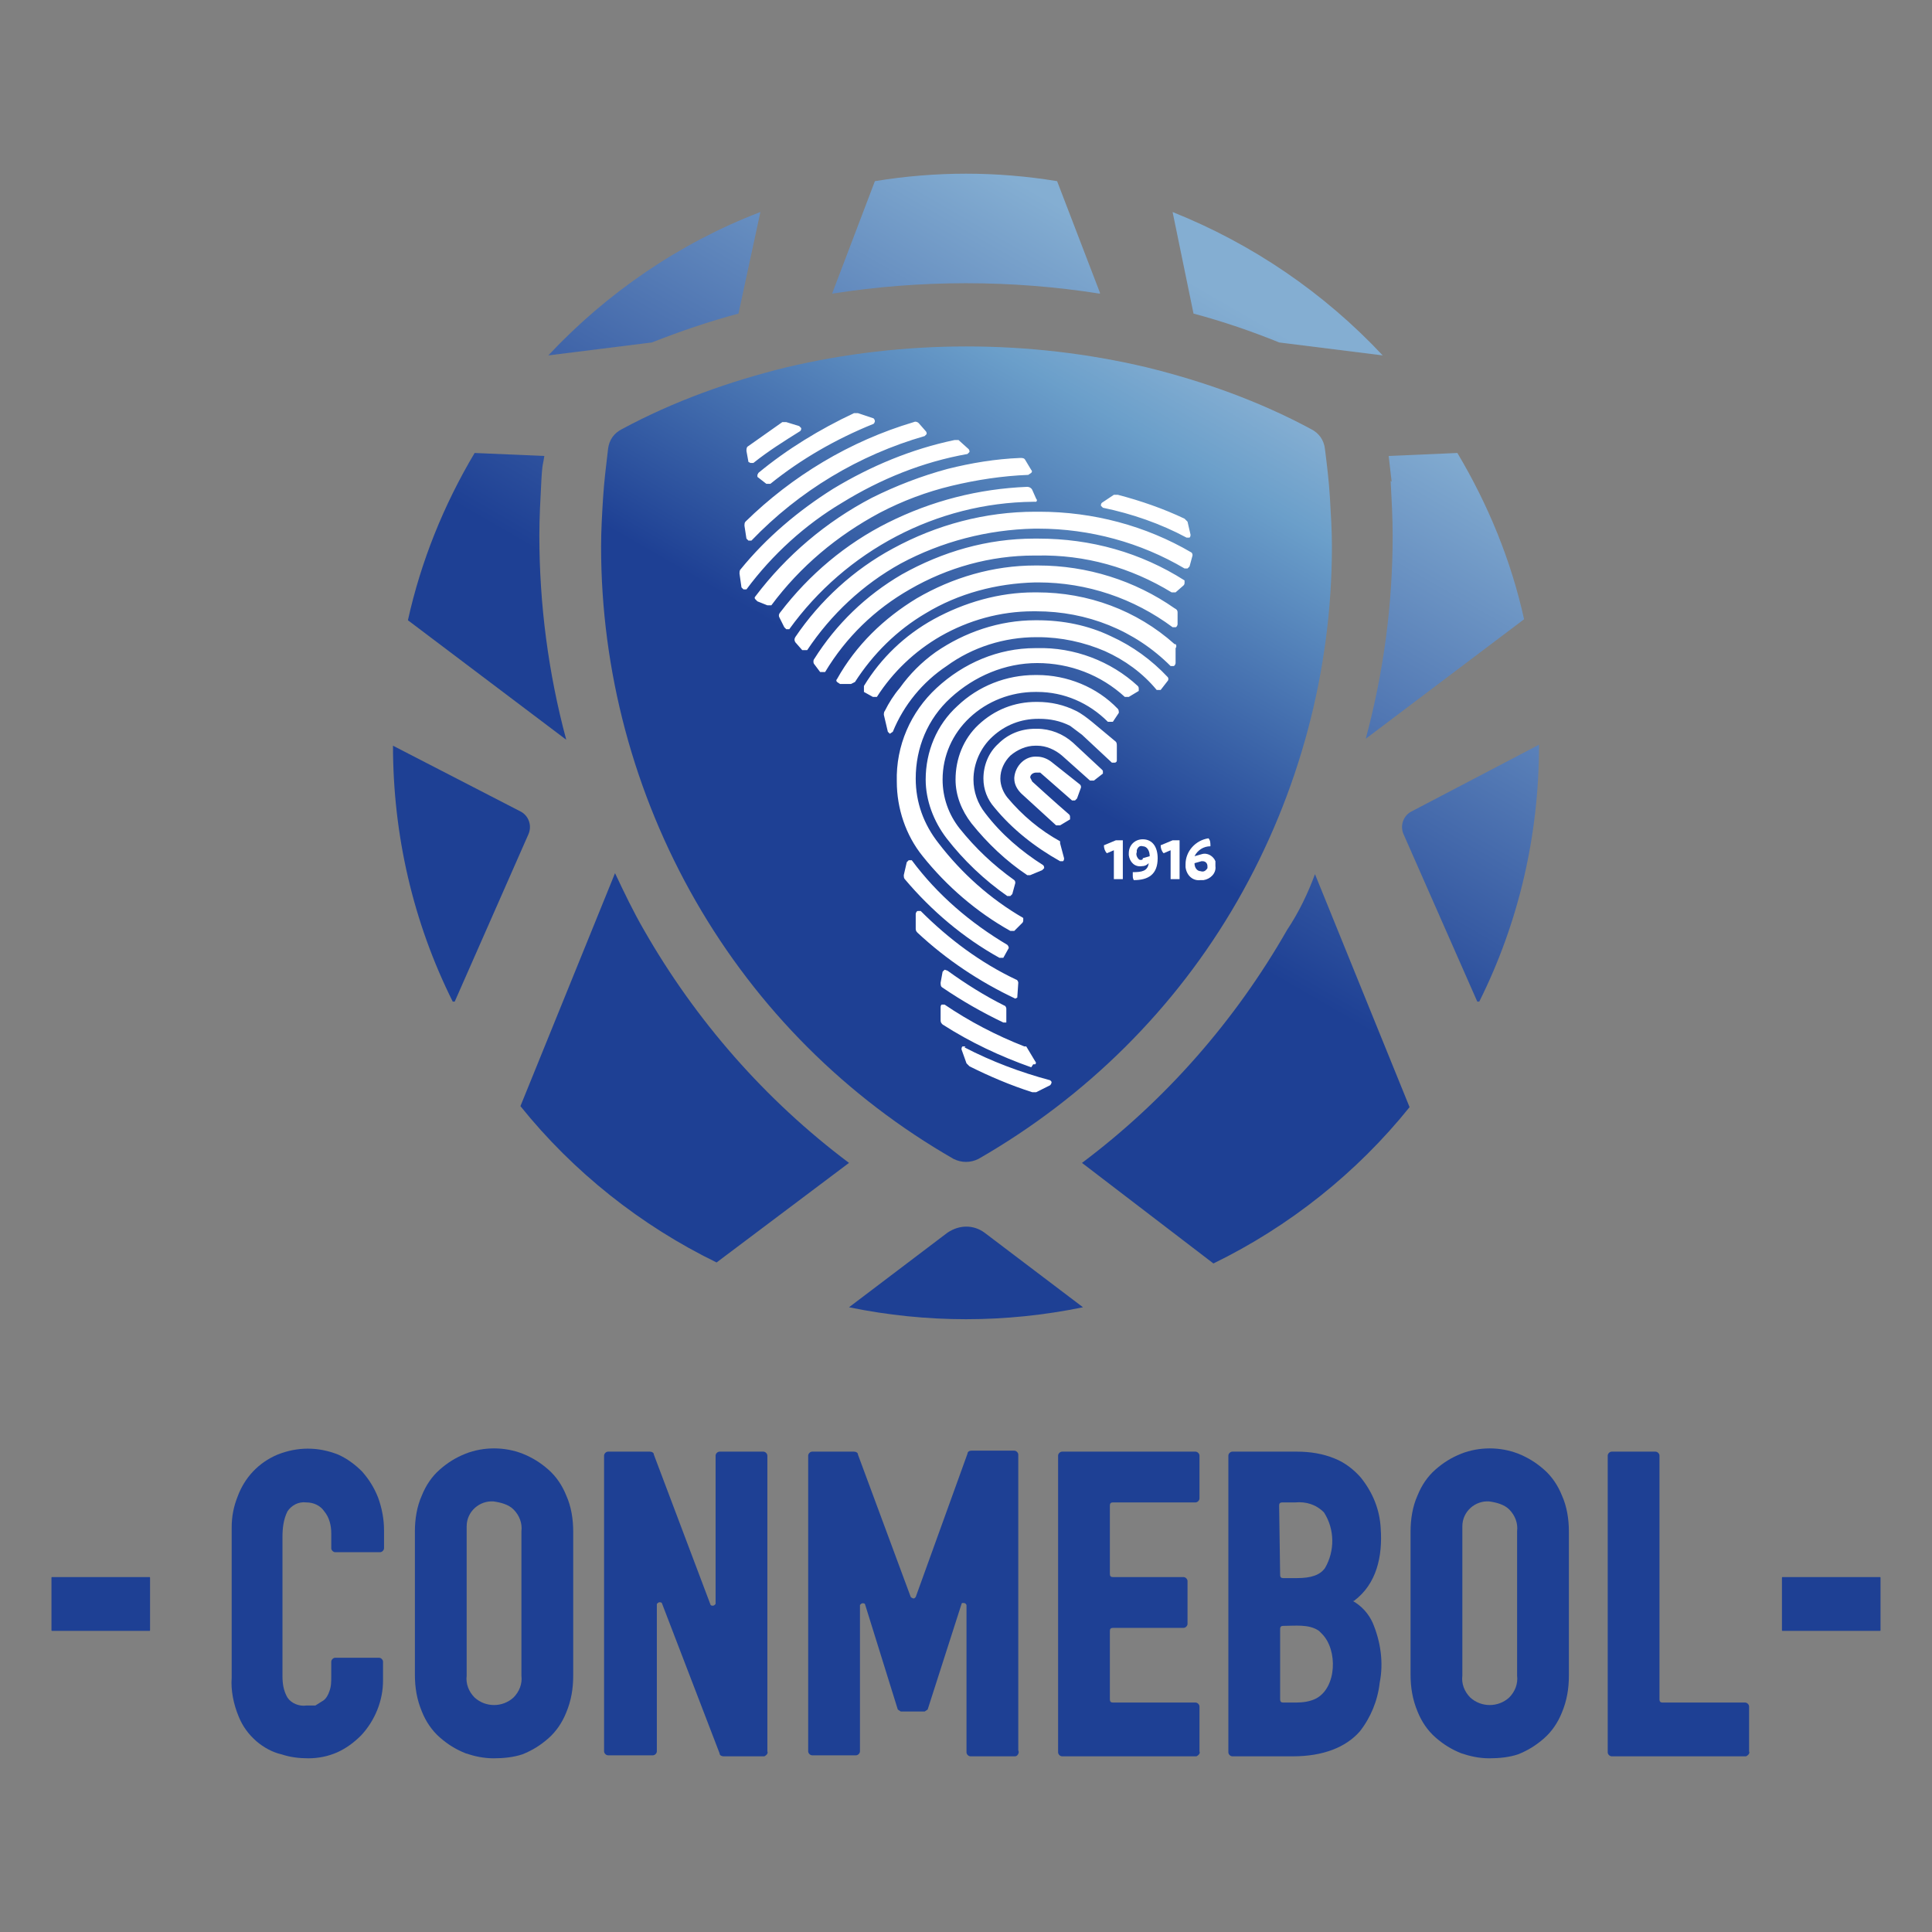 <?xml version="1.0" encoding="utf-8"?>
<!-- Generator: Adobe Illustrator 16.0.0, SVG Export Plug-In . SVG Version: 6.00 Build 0)  -->
<!DOCTYPE svg PUBLIC "-//W3C//DTD SVG 1.0//EN" "http://www.w3.org/TR/2001/REC-SVG-20010904/DTD/svg10.dtd">
<svg version="1.0" id="Layer_1" xmlns="http://www.w3.org/2000/svg" xmlns:xlink="http://www.w3.org/1999/xlink" x="0px" y="0px"
	 width="800px" height="800px" viewBox="0 0 800 800" enable-background="new 0 0 800 800" xml:space="preserve">
<rect x="0" y="0" width="800" height="800" fill="#808080" stroke="none"/>
<g>
	<path fill="#1E4094" d="M127.684,728.078c-3.711,0-7.421-0.413-11.132-1.648c-3.711-0.825-7.422-2.888-10.308-5.361
		c-3.299-2.886-5.771-6.185-7.421-10.306c-2.062-4.948-3.298-10.721-2.886-16.08v-62.256c0-4.534,0.824-8.657,2.474-12.78
		c2.886-7.833,8.658-14.019,16.491-17.317c8.246-3.299,16.904-3.299,25.149,0c3.711,1.65,7.009,4.123,9.896,7.011
		c2.886,3.297,4.946,6.596,6.597,10.718c1.648,4.536,2.474,9.07,2.474,13.607v7.42c0,0.823-0.825,1.649-1.65,1.649h-18.552
		c-0.824,0-1.648-0.826-1.648-1.649v-6.184c0-3.299-0.826-6.598-2.887-9.071c-1.649-2.474-4.535-3.711-7.422-3.711
		c-3.298-0.411-6.185,1.237-7.832,3.711c-1.649,3.298-2.062,7.009-2.062,10.72v57.308c0,3.299,0.412,6.185,2.062,9.069
		c1.647,2.475,4.946,3.712,7.832,3.299h3.711l3.298-2.061c1.238-0.825,2.062-2.475,2.474-3.71c0.826-2.062,0.826-4.123,0.826-6.185
		v-6.184c0-0.826,0.824-1.65,1.648-1.65h18.141c0.824,0,1.649,0.824,1.649,1.65v7.833c0,8.245-3.3,16.49-9.07,22.674
		c-2.886,2.887-6.185,5.361-9.896,7.011C135.929,727.253,131.807,728.078,127.684,728.078z"/>
	<path fill="#1E4094" d="M204.369,728.078c-4.123,0-7.833-0.825-11.544-2.063c-4.123-1.648-7.421-3.71-10.72-6.595
		c-3.298-2.887-5.772-6.598-7.421-10.721c-2.063-4.946-2.886-9.896-2.886-15.254v-59.369c0-4.949,0.823-10.308,2.886-14.843
		c1.648-4.123,4.123-7.834,7.421-10.721c3.299-2.886,6.597-4.946,10.72-6.596c7.421-2.888,16.079-2.888,23.5,0
		c4.123,1.649,7.422,3.71,10.72,6.596c3.298,2.887,5.772,6.598,7.421,10.721c2.062,4.535,2.886,9.894,2.886,14.843v59.78
		c0,5.359-0.824,10.308-2.886,15.255c-1.648,4.123-4.123,7.834-7.421,10.72c-3.298,2.887-6.597,4.946-10.72,6.598
		C212.614,727.665,208.492,728.078,204.369,728.078z M204.369,621.708c-5.771-0.413-11.132,4.122-11.132,10.307
		c0,0.824,0,1.65,0,2.063v59.78c-0.412,3.299,0.825,6.598,3.299,9.069c4.534,4.126,11.544,4.126,16.078,0
		c2.474-2.473,3.711-5.771,3.299-9.069v-59.78c0.412-3.299-0.825-6.598-3.299-9.072
		C210.553,622.944,207.254,622.119,204.369,621.708L204.369,621.708z"/>
	<path fill="#1E4094" d="M316.512,727.253h-16.903c-0.825,0-1.65-0.412-1.65-1.237l-23.912-62.256c-0.413-0.412-1.237-0.412-1.649,0
		l-0.412,0.414v61.019c0,0.823-0.825,1.648-1.649,1.648h-18.553c-0.824,0-1.649-0.825-1.649-1.648v-122.45
		c0-0.824,0.825-1.648,1.649-1.648h17.316c0.824,0,1.648,0.411,1.648,1.235l23.501,62.256c0.412,0.413,1.236,0.413,1.648,0
		l0.413-0.411v-61.432c0-0.824,0.824-1.648,1.648-1.648H316.1c0.823,0,1.648,0.824,1.648,1.648v122.45
		C318.161,726.016,317.335,726.841,316.512,727.253L316.512,727.253z"/>
	<path fill="#1E4094" d="M419.996,727.253h-18.142c-0.823,0-1.647-0.823-1.647-1.648v-61.02c-0.413-0.824-0.825-0.824-1.65-0.824
		c0,0-0.411,0-0.411,0.413l-14.02,43.702l-1.235,0.824h-9.896l-1.236-0.824l-13.604-43.702c-0.414-0.414-1.238-0.414-1.65,0
		l-0.411,0.411v60.607c0,0.823-0.825,1.648-1.65,1.648H336.3c-0.823,0-1.648-0.825-1.648-1.648v-122.45
		c0-0.824,0.825-1.648,1.648-1.648h17.317c0.824,0,1.649,0.411,1.649,1.235l21.852,58.959c0.412,0.412,1.236,0.824,1.648,0.412
		l0.412-0.412l21.441-59.37c0-0.824,0.823-1.237,1.647-1.237h17.729c0.824,0,1.65,0.824,1.65,1.648v122.449
		c0.411,0.826,0,1.651-0.415,2.063C420.82,727.253,420.408,727.253,419.996,727.253z"/>
	<path fill="#1E4094" d="M494.62,727.253h-54.834c-0.825,0-1.649-0.823-1.649-1.648V602.742c0-0.824,0.824-1.648,1.649-1.648h55.245
		c0.827,0,1.65,0.824,1.65,1.648v17.729c0,0.824-0.823,1.648-1.65,1.648h-34.22c-0.824,0-1.237,0.412-1.237,1.237l0,0v28.448
		c0,0.824,0.413,1.235,1.237,1.235l0,0h29.273c0.824,0,1.647,0.826,1.647,1.651v17.727c0,0.826-0.823,1.65-1.647,1.65h-29.273
		c-0.824,0-1.237,0.412-1.237,1.236l0,0v28.448c0,0.825,0.413,1.236,1.237,1.236l0,0h34.22c0.827,0,1.65,0.825,1.65,1.649v18.553
		c0.412,0.824-0.412,1.649-1.236,2.062C495.445,727.253,495.031,727.253,494.62,727.253z"/>
	<path fill="#1E4094" d="M535.437,727.253h-25.15c-0.824,0-1.648-0.823-1.648-1.648V602.742c0-0.824,0.824-1.648,1.648-1.648h26.799
		c5.361,0,10.721,0.824,15.667,2.886c4.125,1.648,7.834,4.535,10.72,7.834c4.947,6.184,7.834,13.191,8.246,21.025
		c0.824,11.544-1.649,23.089-11.132,30.098h-0.413c3.711,2.062,6.598,5.359,8.246,9.069c3.299,7.833,4.536,16.493,2.887,24.737
		c-0.824,7.422-3.712,14.43-8.245,20.203C557.288,723.542,547.806,727.253,535.437,727.253z M530.078,703.754
		c0,0.824,0.411,1.235,1.235,1.235l0,0h5.359c2.886,0,5.773-0.411,8.246-1.649c8.659-4.535,9.071-20.202,2.475-26.797l-1.237-1.238
		c-4.123-2.887-9.895-2.061-14.843-2.061c-0.824,0-1.235,0.412-1.235,1.236l0,0V703.754z M530.078,652.217
		c0,0.823,0.411,1.237,1.235,1.237l0,0h5.771c5.772,0,9.483-1.237,11.545-4.124c4.122-7.007,4.122-16.079-0.413-23.087
		c-3.298-3.299-7.422-4.535-11.955-4.124h-5.36c-0.823,0-1.237,0.412-1.237,1.237l0,0L530.078,652.217z"/>
	<path fill="#1E4094" d="M616.657,728.078c-4.123,0-7.833-0.825-11.545-2.063c-4.122-1.648-7.421-3.71-10.719-6.595
		c-3.298-2.887-5.771-6.598-7.422-10.721c-2.06-4.946-2.884-9.896-2.884-15.254v-59.369c0-4.949,0.824-10.308,2.884-14.843
		c1.65-4.123,4.124-7.834,7.422-10.721c3.298-2.886,6.597-4.946,10.719-6.596c7.422-2.888,16.08-2.888,23.502,0
		c4.122,1.649,7.42,3.71,10.719,6.596c3.299,2.887,5.771,6.598,7.421,10.721c2.062,4.535,2.886,9.894,2.886,14.843v59.78
		c0,5.359-0.824,10.308-2.886,15.255c-1.648,4.123-4.122,7.834-7.421,10.72c-3.299,2.887-6.597,4.946-10.719,6.598
		C624.902,727.665,620.779,728.078,616.657,728.078z M616.657,621.708c-5.772-0.413-11.131,4.122-11.131,10.307
		c0,0.824,0,1.65,0,2.063v59.78c-0.414,3.299,0.823,6.598,3.298,9.069c4.534,4.126,11.544,4.126,16.078,0
		c2.475-2.473,3.712-5.771,3.299-9.069v-59.78c0.413-3.299-0.824-6.598-3.299-9.072
		C622.842,622.944,619.543,622.119,616.657,621.708L616.657,621.708z"/>
	<path fill="#1E4094" d="M722.615,727.253h-55.247c-0.824,0-1.648-0.823-1.648-1.648V602.742c0-0.824,0.824-1.648,1.648-1.648
		h18.142c0.824,0,1.648,0.824,1.648,1.648v101.012c0,0.824,0.412,1.235,1.236,1.235l0,0h34.221c0.824,0,1.648,0.825,1.648,1.649
		v18.554c0.412,0.823-0.411,1.648-1.235,2.061H722.615z"/>
	<path fill="#1E4094" d="M738.283,653.04h39.99c0.413,0,0.413,0,0.413,0.414v21.438c0,0.413,0,0.413-0.413,0.413h-39.99
		c-0.414,0-0.414,0-0.414-0.413v-21.438C737.869,653.04,737.869,653.04,738.283,653.04z"/>
	<path fill="#1E4094" d="M21.726,653.04h39.992c0.412,0,0.412,0,0.412,0.414v21.438c0,0.413,0,0.413-0.412,0.413H21.726
		c-0.412,0-0.412,0-0.412-0.413v-21.438C21.313,653.04,21.313,653.04,21.726,653.04z"/>
	
		<linearGradient id="SVGID_1_" gradientUnits="userSpaceOnUse" x1="89.334" y1="544.273" x2="44.465" y2="621.987" gradientTransform="matrix(3.741 0 0 3.741 131.727 -1903.144)">
		<stop  offset="0" style="stop-color:#84AED2"/>
		<stop  offset="0.11" style="stop-color:#6B9FCA"/>
		<stop  offset="0.54" style="stop-color:#1E4094"/>
		<stop  offset="1" style="stop-color:#1E4094"/>
	</linearGradient>
	<path fill="url(#SVGID_1_)" d="M400.207,143.454c-25.151,0-50.3,2.885-74.625,8.658c-23.502,5.772-46.589,14.018-68.027,25.563
		c-3.299,1.648-5.36,4.534-5.772,8.245c-0.824,7.01-1.649,13.606-2.063,20.203c-0.412,6.596-0.823,13.605-0.823,20.202
		c0,51.536,13.604,102.247,39.167,146.774c25.562,44.528,62.256,81.221,106.783,106.784c3.299,1.649,7.008,1.649,10.307,0
		c44.528-25.563,81.633-62.256,107.195-106.784c25.561-44.527,39.167-95.238,39.167-146.774c0-6.597-0.412-13.193-0.824-20.202
		c-0.412-7.008-1.237-13.604-2.062-20.203l0,0c-0.413-3.71-2.474-6.596-5.772-8.245c-21.438-11.544-44.527-19.791-68.027-25.563
		C450.505,146.339,425.356,143.454,400.207,143.454z"/>
	
		<linearGradient id="SVGID_2_" gradientUnits="userSpaceOnUse" x1="103.353" y1="536.426" x2="39.981" y2="646.181" gradientTransform="matrix(3.741 0 0 3.741 131.727 -1903.144)">
		<stop  offset="0.05" style="stop-color:#84AED2"/>
		<stop  offset="0.54" style="stop-color:#1E4094"/>
		<stop  offset="1" style="stop-color:#1E4094"/>
	</linearGradient>
	<path fill="url(#SVGID_2_)" d="M218.799,345.474l-30.51,69.266h-0.823c-16.491-32.983-24.738-69.266-24.738-105.959l0,0
		l52.773,27.211C218.799,337.641,220.448,341.764,218.799,345.474z M575.84,199.113c0.414,7.833,0.826,15.254,0.826,22.675
		c0,28.448-3.711,56.484-11.133,84.107l65.554-49.476c-5.36-24.325-14.842-47.413-27.622-68.852l-28.449,1.237
		c0.413,3.711,0.824,7.009,1.238,10.719L575.84,199.113z M305.793,129.848l9.068-42.054c-33.394,12.782-63.491,33.396-87.816,59.37
		l42.878-5.36C281.468,137.27,293.424,133.146,305.793,129.848z M529.664,141.804l42.878,5.36
		c-24.325-25.974-54.01-46.176-86.993-59.37l8.658,42.054C506.575,133.146,518.532,137.27,529.664,141.804L529.664,141.804z
		 M455.452,121.19l-17.728-46.176c-25.149-4.123-50.3-4.123-75.449,0l-17.729,46.588c36.693-5.771,74.212-5.771,110.905,0V121.19z
		 M223.335,221.788c0-7.421,0.412-14.842,0.824-22.675c0.412-7.834,0.823-7.01,1.236-10.308l-28.859-1.237
		c-12.781,21.439-22.264,44.94-27.624,69.265l65.554,49.475C227.045,278.684,223.335,250.236,223.335,221.788z M637.271,308.368
		l-52.772,27.624c-3.298,1.649-4.948,5.772-3.298,9.482l30.51,69.266h0.823c16.491-32.983,24.737-69.266,24.737-105.959V308.368z
		 M266.625,385.054c-4.536-7.833-8.246-15.667-11.957-23.5l-39.167,96.475c21.851,27.212,49.886,49.477,81.221,64.73l54.833-41.229
		C316.923,455.556,288.063,422.572,266.625,385.054z M392.372,510.389l-40.817,30.924c32.159,6.596,64.73,6.596,96.889,0
		l-40.816-30.924C403.093,507.092,397.319,507.092,392.372,510.389L392.372,510.389z M532.963,385.054
		c-21.438,37.519-50.3,70.502-84.931,96.477l54.421,41.642c31.334-15.256,59.37-37.52,81.221-64.73l-39.167-96.475
		C541.62,369.799,537.909,377.633,532.963,385.054L532.963,385.054z"/>
	<path fill="#FFFFFF" d="M483.487,280.333c0.414,0.412,0.414,1.238,0,1.65l-2.885,3.71h-1.649
		c-5.772-7.009-13.192-12.368-21.438-16.079c-8.659-3.711-18.142-5.772-27.624-5.772h-0.823c-13.193,0-26.388,4.123-37.107,11.957
		c-9.896,6.596-17.729,16.079-22.264,27.211l-1.236,0.825l0,0l-0.824-0.825l-1.65-7.01c0-0.412,0-1.236,0.413-1.648
		c1.649-3.298,3.711-6.597,6.184-9.482c4.123-5.772,9.07-10.72,14.843-14.843c11.957-8.246,26.387-13.193,41.229-13.193h0.824
		c10.72,0,21.026,2.061,30.509,6.597C469.06,267.552,476.893,273.325,483.487,280.333z M486.375,266.728L486.375,266.728
		c-15.667-14.019-35.87-21.439-56.896-21.439h-1.236c-14.431,0-28.86,4.122-41.642,11.131c-11.957,6.598-21.852,16.08-28.861,27.623
		c0,0.414,0,0.414,0,0.826v1.648l3.711,2.063h1.649c6.597-10.307,15.667-18.965,26.387-25.149
		c11.545-6.597,24.737-10.308,38.343-10.308h1.238c21.026,0,40.815,7.833,55.657,22.676h1.237c0.413,0,0.824-0.826,0.824-1.238
		v-6.184c0.412-0.412,0.412-1.237,0-1.648H486.375z M486.375,251.885c-16.492-11.544-36.281-17.729-56.484-17.729h-1.236
		c-17.317,0-34.222,4.948-49.063,13.607c-13.606,8.245-25.15,19.376-32.983,33.395c-0.412,0.413-0.412,0.825,0,1.236l1.236,0.825
		h4.536l1.647-0.825c7.422-11.544,17.317-21.438,29.273-28.447c13.605-8.247,29.273-12.369,45.353-12.782h1.236
		c20.203,0,39.58,6.598,55.658,18.552h1.237c0.412,0,0.824-0.824,0.824-1.236v-4.948
		C487.61,252.709,487.198,252.297,486.375,251.885z M429.891,223.024h-1.648c-19.379,0-37.932,5.36-54.835,14.843
		c-14.842,8.658-27.211,20.614-36.281,35.045c-0.412,0.412-0.412,1.648,0,2.06l2.474,3.299h2.061
		c8.659-14.429,20.615-25.974,35.045-34.22c15.667-9.07,33.396-14.017,51.537-14.017h1.236c19.789-0.412,38.755,4.947,55.659,15.255
		h1.648l3.299-2.886c0.412-0.413,0.412-0.825,0.412-1.237v-0.824C472.355,228.797,451.742,223.024,429.891,223.024L429.891,223.024z
		 M493.383,228.797c-18.965-11.132-40.816-16.904-63.08-16.904h-1.648c-20.614,0-40.817,5.36-58.958,15.255
		c-16.079,8.658-30.097,21.438-40.404,36.693c-0.412,0.824-0.412,1.236,0,2.061l2.886,3.299h2.063
		c9.895-14.843,23.087-27.212,38.754-35.87c16.904-9.071,35.869-14.018,55.248-14.431h1.648c21.438,0,42.465,5.772,60.606,16.493
		h1.235l0.827-0.826l1.236-4.534C493.796,229.622,493.796,229.21,493.383,228.797z M427.829,207.771h1.238
		c0.411-0.414,0.411-0.825,0-1.238l-1.649-3.71c-0.414-0.825-1.238-1.236-2.062-1.236l0,0c-20.203,0.824-39.581,5.771-57.721,14.841
		c-17.316,8.659-32.571,21.439-44.527,37.106c-0.413,0.414-0.825,1.237-0.413,2.063l2.062,4.122l0.825,0.826h1.236
		C350.319,227.972,387.837,208.183,427.829,207.771z M456.69,210.244c11.955,2.474,23.912,6.596,34.631,12.369h1.238
		c0.411-0.412,0.411-0.824,0.411-1.236l-1.238-5.36c-0.411-0.412-0.823-0.825-1.235-1.237c-8.658-4.123-18.142-7.421-27.624-9.894
		h-1.648l-4.947,3.298c-0.413,0.412-0.413,0.824-0.413,1.237L456.69,210.244z M364.337,212.305
		c9.483-4.948,19.377-8.658,29.684-11.132c10.31-2.473,21.027-4.123,31.748-4.534l1.235-0.825c0.414-0.413,0.414-0.825,0-1.238
		l-2.474-4.122c-0.411-0.825-1.235-0.825-2.061-0.825c-10.308,0.413-20.202,2.061-30.098,4.535
		c-10.72,2.886-21.438,7.008-31.333,11.956c-18.967,9.895-35.457,23.913-48.238,40.816c-0.412,0.413-0.412,0.826,0,1.238
		l0.824,0.825l4.123,1.649h1.648C331.354,234.568,346.608,221.788,364.337,212.305z M348.67,208.183
		c16.079-9.896,33.395-16.904,51.95-20.203l0.823-0.824c0-0.412,0-0.824-0.412-1.238l-4.124-3.71h-1.648
		c-17.729,3.71-34.633,10.721-50.3,20.203c-14.43,9.071-27.624,20.202-38.343,33.396c-0.411,0.413-0.411,1.237-0.411,1.649
		l0.823,5.772l0.825,0.824h1.236C319.81,229.622,333.415,217.253,348.67,208.183L348.67,208.183z M309.915,223.85h1.236
		c19.79-20.614,44.527-35.457,71.739-43.29l0.823-0.826c0-0.412,0-0.824-0.412-1.236l-2.886-3.298
		c-0.412-0.412-1.237-0.825-2.062-0.412c-26.386,7.833-50.299,22.263-69.677,41.228c-0.412,0.412-0.412,1.237-0.412,1.649
		l0.824,5.36L309.915,223.85z M313.625,196.639v0.824l3.71,2.886h1.65c12.78-10.307,27.211-18.553,42.465-24.737
		c0.413,0,0.825-0.824,0.825-1.236c0-0.413-0.412-1.237-0.825-1.237l-6.184-2.061h-1.649c-14.018,6.596-27.623,14.841-39.579,24.737
		L313.625,196.639z M310.739,191.691h1.237c6.185-4.947,12.78-9.07,19.377-13.192c0.412-0.413,0.412-0.825,0.412-1.237l-0.824-0.826
		l-5.359-1.648h-1.65l-14.017,9.895c-0.825,0.412-0.825,1.236-0.825,2.062l0.825,4.535L310.739,191.691z M435.251,315.378
		L435.251,315.378c-1.65-1.238-3.711-2.063-5.772-2.063l0,0c-4.947-0.412-9.07,3.71-9.482,8.658v0.412
		c0,2.475,1.235,4.535,2.885,6.184l14.433,13.193h1.647l4.124-2.474v-0.824c0-0.413,0-0.825-0.413-1.237
		c-5.771-4.948-15.254-13.606-15.254-13.606l-0.826-1.649c0-1.237,1.237-2.062,2.476-2.062h1.648l13.193,11.544h1.236l0.826-0.824
		l1.647-4.536c0-0.412,0-0.824-0.413-1.236L435.251,315.378z M444.32,307.544c-4.122-3.71-9.482-5.772-14.842-5.772h-0.824
		c-5.773,0-11.133,2.063-15.255,6.185c-4.122,3.71-6.184,9.069-6.184,14.43c0,4.535,1.647,8.658,4.535,11.957
		c7.42,9.071,16.903,16.491,27.21,22.263h1.237c0.412-0.412,0.412-0.824,0.412-1.236l-1.649-6.185v-0.825
		c-8.245-4.535-15.666-10.719-21.852-18.141c-1.648-2.061-2.886-4.946-2.886-7.833c0-3.71,1.65-7.008,4.124-9.482
		c2.884-2.474,6.596-4.124,10.307-4.124h0.824c3.71,0,7.422,1.65,10.308,4.124l11.543,10.308h1.651l3.71-2.887V319.5
		c0-0.412,0-0.412-0.413-0.825L444.32,307.544z M452.154,298.886c-2.061-1.648-4.122-3.298-6.598-4.535
		c-4.946-2.474-10.306-3.71-16.078-3.71h-0.411c-9.071,0-17.316,3.297-23.914,9.482c-6.185,5.772-9.482,14.017-9.482,22.675
		c0,6.597,2.475,12.781,6.597,18.141c6.596,8.246,14.431,15.667,23.089,21.439h1.235l4.948-2.062l0.825-0.825
		c0-0.412,0-0.824-0.413-1.236c-9.071-5.772-17.316-12.782-23.912-21.439c-3.299-4.124-4.947-9.07-4.947-14.019
		c0-6.596,2.885-13.192,7.833-17.729c5.359-4.946,11.955-7.42,18.965-7.42h0.412c4.535,0,8.658,0.824,12.782,2.886l4.947,3.71
		L460.4,315.79h1.238c0.411,0,0.823-0.412,0.823-0.826v-6.184c0-0.412,0-1.236-0.412-1.649L452.154,298.886z M429.479,279.509
		h-0.824c-11.956,0-23.501,4.534-32.159,12.781c-8.658,7.834-13.193,18.964-13.193,30.509c0,8.659,3.299,17.316,8.658,24.325
		c7.009,9.071,15.667,17.316,25.149,23.913h1.238l0.823-0.824l1.237-4.536c0-0.412,0-0.825-0.412-1.237
		c-8.659-6.184-16.079-13.194-22.677-21.438c-4.534-5.772-7.009-12.782-7.009-20.203c0-9.895,4.122-18.964,11.133-25.561
		c7.42-7.01,17.315-10.721,27.211-10.721h0.824c11.132,0,21.438,4.537,29.272,12.369h2.061l2.475-3.71c0-0.413,0-1.237-0.413-1.65
		C454.216,284.457,441.847,279.509,429.479,279.509z M429.479,268.376h-0.824c-15.255,0-29.686,6.184-40.817,16.492
		c-10.719,9.895-16.903,23.912-16.491,38.754c0,11.131,3.71,22.265,10.719,30.921c9.896,12.368,22.266,23.089,36.283,30.921h1.648
		l3.299-3.298c0.412-0.412,0.412-0.824,0.412-1.237v-0.824c-13.605-7.834-25.562-18.553-35.045-30.922
		c-6.185-7.834-9.483-16.904-9.483-26.799c0-12.78,4.947-24.737,14.43-33.396c9.896-9.07,22.677-14.43,35.87-14.43l0,0
		c13.606,0,26.386,4.948,36.282,14.019h1.647l4.124-2.474v-0.824c0-0.412,0-0.824-0.413-1.238
		C459.987,273.736,444.733,267.964,429.479,268.376L429.479,268.376z M413.812,396.598h1.649l2.061-3.71
		c0.411-0.412,0-1.238-0.412-1.65c-15.255-9.07-28.86-20.614-39.579-35.043h-1.236l-0.825,0.824l-1.237,5.36
		c0,0.412,0,1.236,0.412,1.649C385.775,377.221,398.969,388.352,413.812,396.598z M421.231,413.09L421.231,413.09l0.415-6.185
		c0-0.411-0.415-1.237-0.826-1.237c-14.843-7.008-28.035-16.903-39.58-28.447h-1.236c-0.412,0-0.825,0.824-0.825,1.236v6.184
		c0,0.825,0.413,1.238,0.825,1.65c11.956,11.131,25.561,20.203,40.404,27.212L421.231,413.09z M391.135,401.545l-0.824,0.826
		l-0.824,4.534c0,0.825,0,1.649,0.824,2.062c7.835,5.359,16.492,10.308,25.15,14.431h1.237v-5.772c0-0.412-0.413-1.236-0.824-1.236
		c-8.247-4.124-16.08-9.07-23.502-14.432L391.135,401.545z M427.829,440.714h0.825c0.413-0.412,0.413-0.826,0-1.238l-3.711-6.184
		h-0.824c-11.544-4.535-22.676-10.308-32.984-17.315h-1.236c-0.412,0.412-0.412,0.823-0.412,1.236v5.359
		c0,0.825,0.412,1.236,0.824,1.648c11.544,7.422,23.913,13.194,36.693,17.729L427.829,440.714z M399.794,433.292h-1.237
		c-0.411,0.411-0.411,0.824-0.411,1.237l2.062,5.772l1.236,1.236c8.246,4.122,16.904,7.834,25.975,10.719h1.649l5.771-2.885
		c0.413-0.414,0.825-1.238,0.413-1.65l-0.413-0.412c-12.368-3.298-24.325-7.834-35.456-13.606L399.794,433.292z"/>
	<path fill="#FFFFFF" d="M464.936,347.948v16.08h-3.711v-11.956l-2.885,1.236c-0.825-0.824-1.237-2.062-1.237-3.298l4.947-2.063
		H464.936z"/>
	<path fill="#FFFFFF" d="M479.364,355.37c0,6.597-3.71,9.07-9.894,9.07c-0.411-0.825-0.411-1.238-0.411-2.062
		c0-0.412,0-0.825,0-1.236c3.71,0,6.183-0.414,6.595-3.712c-0.824,0.826-1.647,1.238-2.885,1.238
		c-2.887,0.412-4.948-1.65-5.361-4.536c0-0.412,0-0.412,0-0.824c0-3.298,2.475-5.772,5.772-5.772l0,0
		C477.304,347.536,479.364,350.834,479.364,355.37z M473.181,355.37l2.885-0.825c0-2.473-1.235-4.123-2.885-4.123
		c-1.236-0.412-2.062,0.412-2.473,1.65c0,0.412,0,0.824,0,0.824c-0.413,0.825,0,2.062,0.824,2.886c0.412,0.413,1.237,0.413,1.648,0
		V355.37z"/>
	<path fill="#FFFFFF" d="M488.436,347.948v16.08h-3.711v-11.956l-2.886,1.236c-0.824-0.824-1.236-2.062-1.236-3.298l4.946-2.063
		H488.436z"/>
	<path fill="#FFFFFF" d="M503.278,358.668c0.412,2.886-2.061,5.36-4.948,5.772c-0.413,0-0.824,0-1.236,0
		c-3.298,0.412-5.772-2.062-6.185-5.36c0-0.412,0-0.824,0-1.236c0-5.359,4.122-9.896,9.482-10.72
		c0.826,0.824,0.826,2.062,0.826,3.298c-2.888,0-5.359,1.65-6.598,4.123l2.886-0.824c2.475-0.825,4.947,0.824,5.772,2.886
		C503.278,357.43,503.278,357.843,503.278,358.668z M499.98,358.668c0-1.238-0.826-2.062-2.063-2.062h-0.411l-2.886,0.824l0,0
		c0,2.062,1.238,3.298,2.474,3.298c1.236,0.414,2.061,0,2.887-1.237C499.98,359.492,499.98,359.492,499.98,358.668L499.98,358.668z"
		/>
</g>
</svg>
